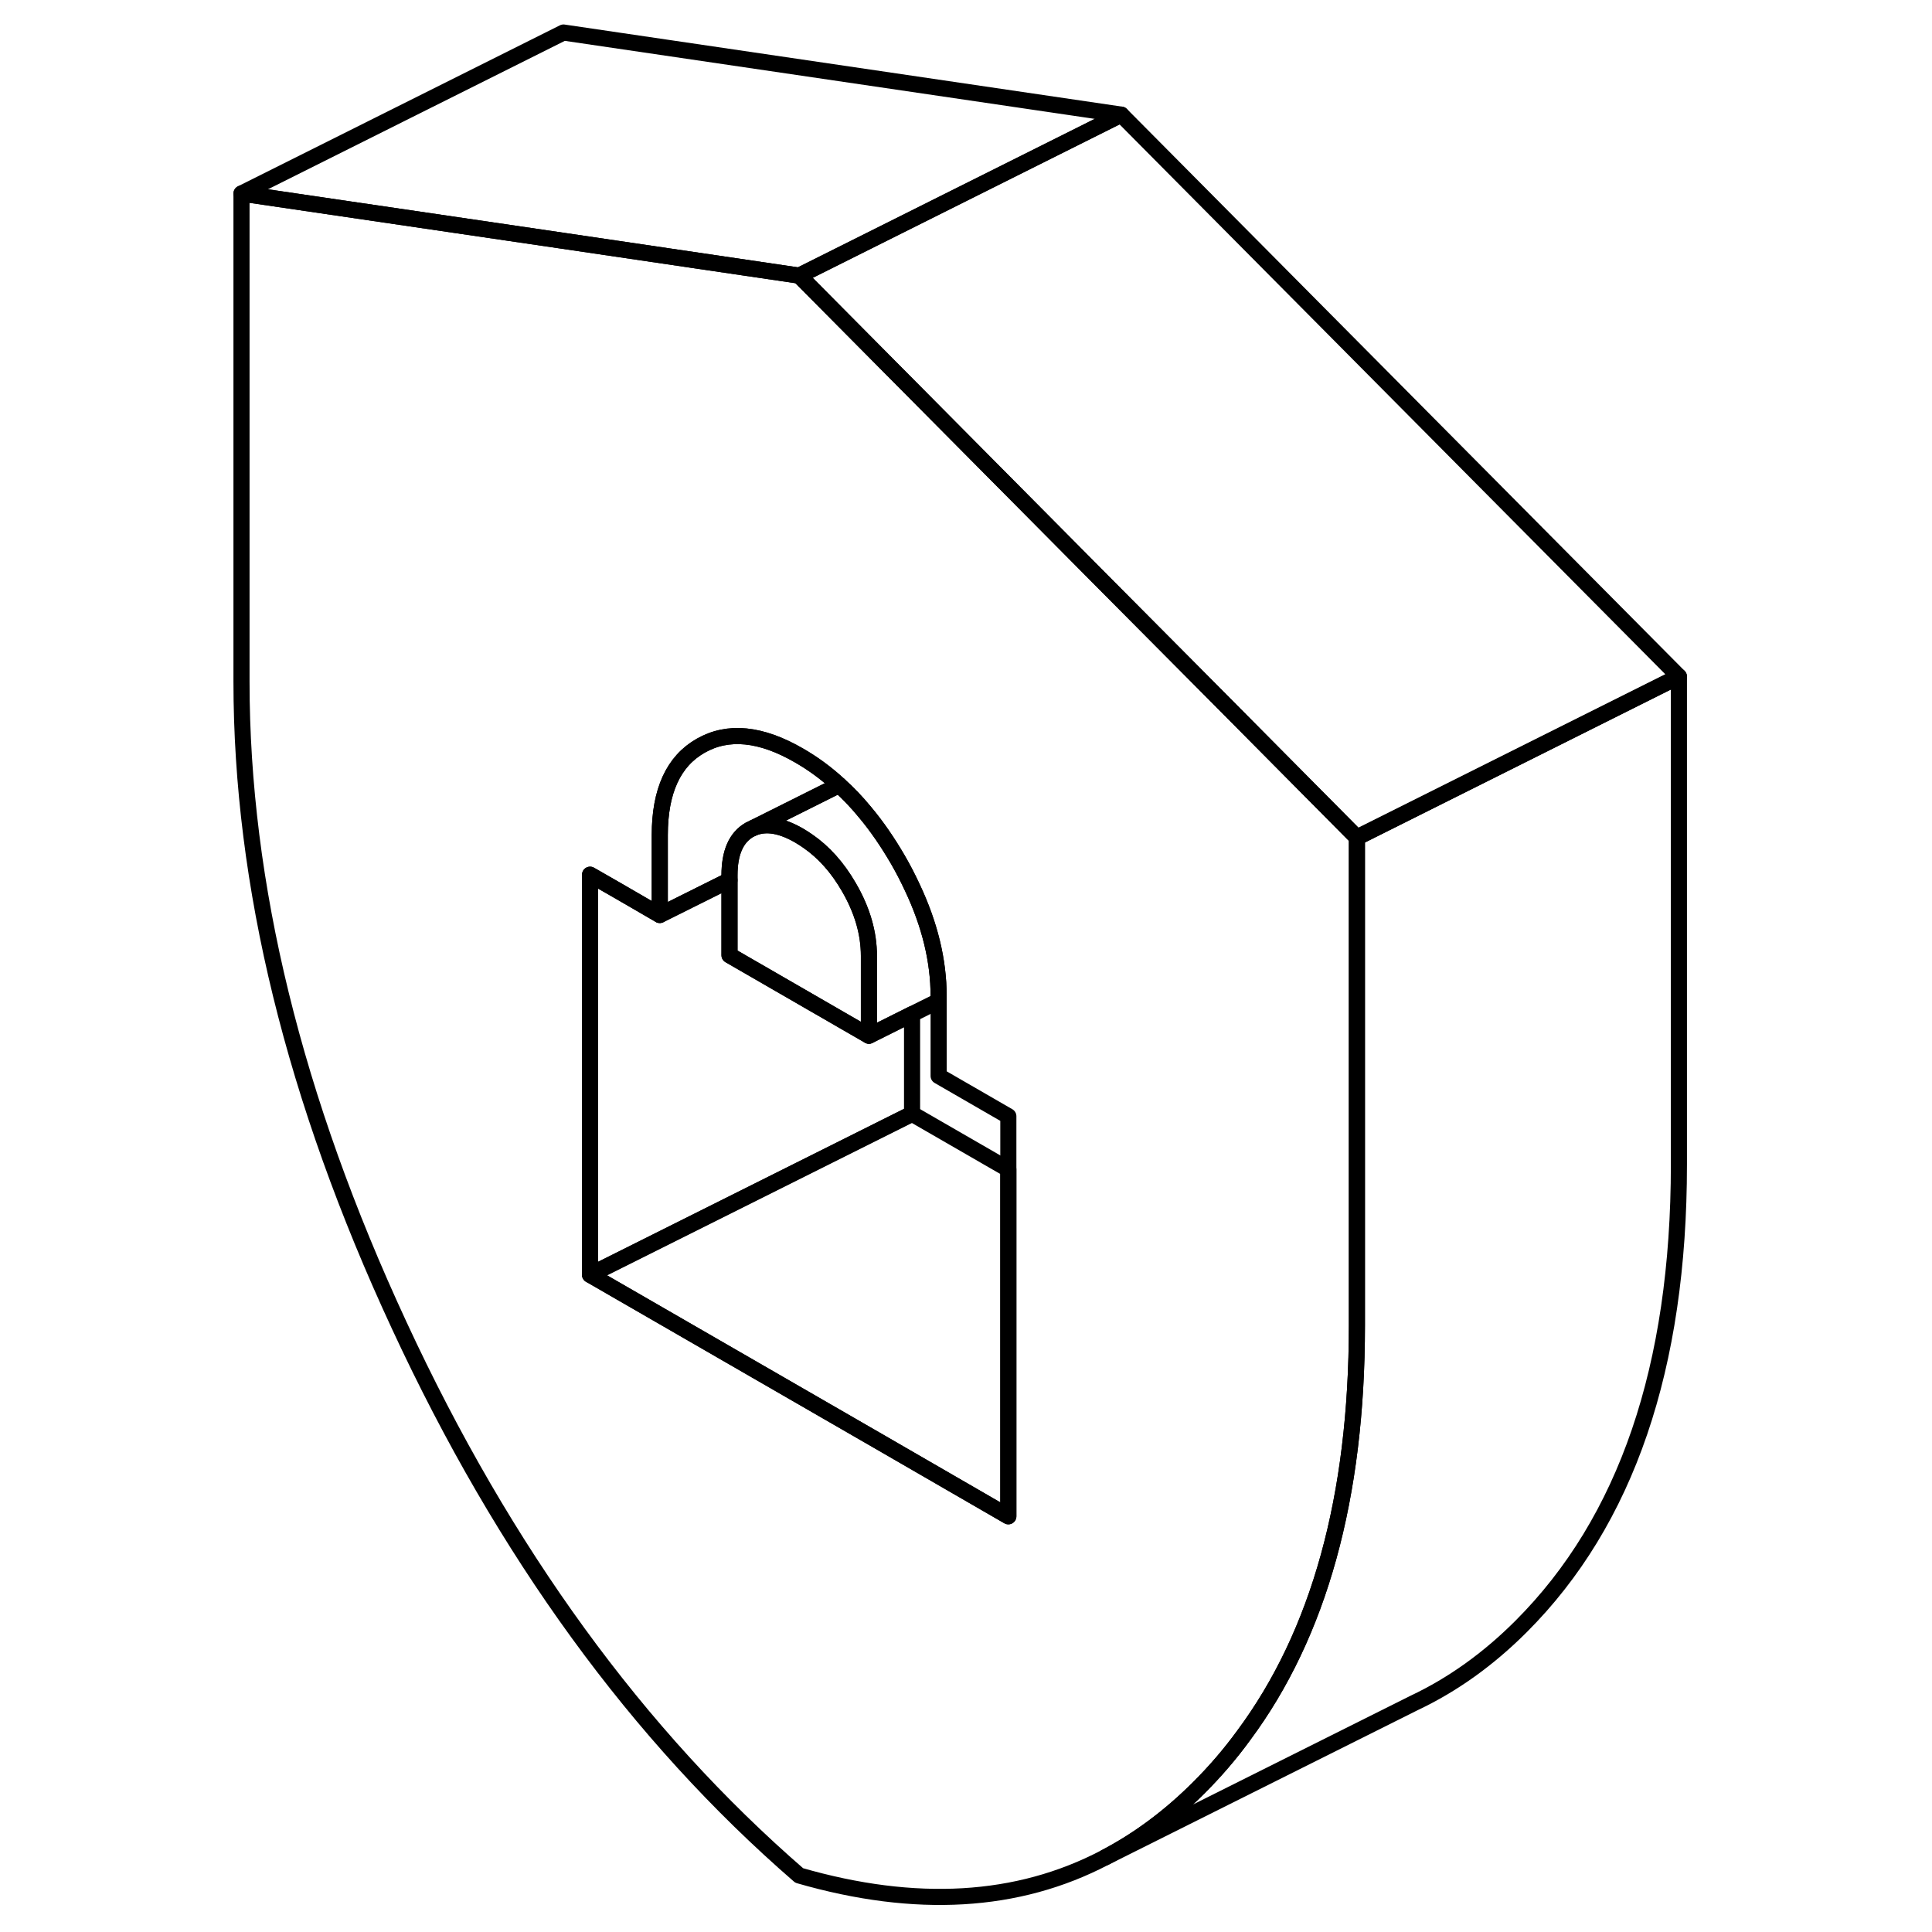 <svg width="24" height="24" viewBox="0 0 94 120" fill="none" xmlns="http://www.w3.org/2000/svg" stroke-width="1px" stroke-linecap="round" stroke-linejoin="round">
    <path d="M62.83 43.5L55.93 36.56L36.64 17.12L22 14.96L2 12.02V42.33C2 54.92 5.26 68.25 11.8 82.33C18.33 96.42 26.61 107.8 36.64 116.49C43.88 118.58 50.21 118.21 55.62 115.38C57.71 114.29 59.66 112.84 61.48 111.02C62.48 110.02 63.41 108.94 64.24 107.8C68.94 101.48 71.28 92.99 71.28 82.33V52.02L62.83 43.5ZM49.63 94.18L41.57 89.52L23.65 79.18V54.33L25.41 55.34L27.98 56.83V51.87C27.98 49.13 28.83 47.28 30.52 46.32C32.22 45.35 34.26 45.55 36.64 46.93C37.51 47.43 38.34 48.04 39.12 48.76C39.69 49.27 40.22 49.83 40.73 50.45C41.46 51.32 42.13 52.3 42.76 53.38C43.09 53.95 43.39 54.53 43.65 55.09C44.75 57.41 45.3 59.67 45.3 61.87V66.83L49.63 69.33V94.18Z" stroke="currentColor" stroke-linejoin="round"/>
    <path d="M45.3 61.87V62.17L43.65 62.99L40.97 64.33V59.37C40.97 57.96 40.56 56.54 39.73 55.11C39.02 53.88 38.17 52.93 37.17 52.24C37 52.12 36.82 52.01 36.64 51.9C35.53 51.26 34.59 51.1 33.8 51.42L39.12 48.76C39.69 49.27 40.22 49.83 40.73 50.45C41.46 51.32 42.13 52.3 42.76 53.38C43.09 53.95 43.39 54.53 43.65 55.09C44.75 57.41 45.3 59.67 45.3 61.87Z" stroke="currentColor" stroke-linejoin="round"/>
    <path d="M39.12 48.76L33.8 51.42L33.55 51.54C32.72 52.02 32.31 52.96 32.31 54.37V54.67L27.98 56.83V51.87C27.98 49.13 28.83 47.28 30.52 46.32C32.22 45.35 34.26 45.55 36.64 46.93C37.51 47.43 38.34 48.04 39.12 48.76Z" stroke="currentColor" stroke-linejoin="round"/>
    <path d="M40.97 59.37V64.33L32.31 59.33V54.37C32.31 52.96 32.72 52.02 33.55 51.54L33.8 51.42C34.59 51.1 35.53 51.26 36.64 51.9C36.82 52.01 37 52.12 37.17 52.24C38.17 52.93 39.02 53.88 39.73 55.11C40.56 56.54 40.97 57.96 40.97 59.37Z" stroke="currentColor" stroke-linejoin="round"/>
    <path d="M49.63 72.63V94.18L41.57 89.52L23.65 79.18L43.65 69.18L49.63 72.63Z" stroke="currentColor" stroke-linejoin="round"/>
    <path d="M43.65 62.99V69.18L23.65 79.18V54.33L25.41 55.34L27.98 56.83L32.31 54.67V59.33L40.97 64.33L43.65 62.99Z" stroke="currentColor" stroke-linejoin="round"/>
    <path d="M91.28 42.02V72.33C91.28 84.92 88.02 94.48 81.48 101.02C79.44 103.06 77.23 104.64 74.84 105.77L55.62 115.38C57.71 114.29 59.66 112.84 61.48 111.02C62.48 110.02 63.41 108.94 64.24 107.8C68.94 101.48 71.28 92.99 71.28 82.33V52.02L91.28 42.02Z" stroke="currentColor" stroke-linejoin="round"/>
    <path d="M91.28 42.02L71.28 52.02L62.83 43.5L55.93 36.56L36.64 17.12L56.64 7.12L91.28 42.02Z" stroke="currentColor" stroke-linejoin="round"/>
    <path d="M56.64 7.12L36.64 17.12L22 14.96L2 12.02L22 2.02L56.64 7.12Z" stroke="currentColor" stroke-linejoin="round"/>
</svg>